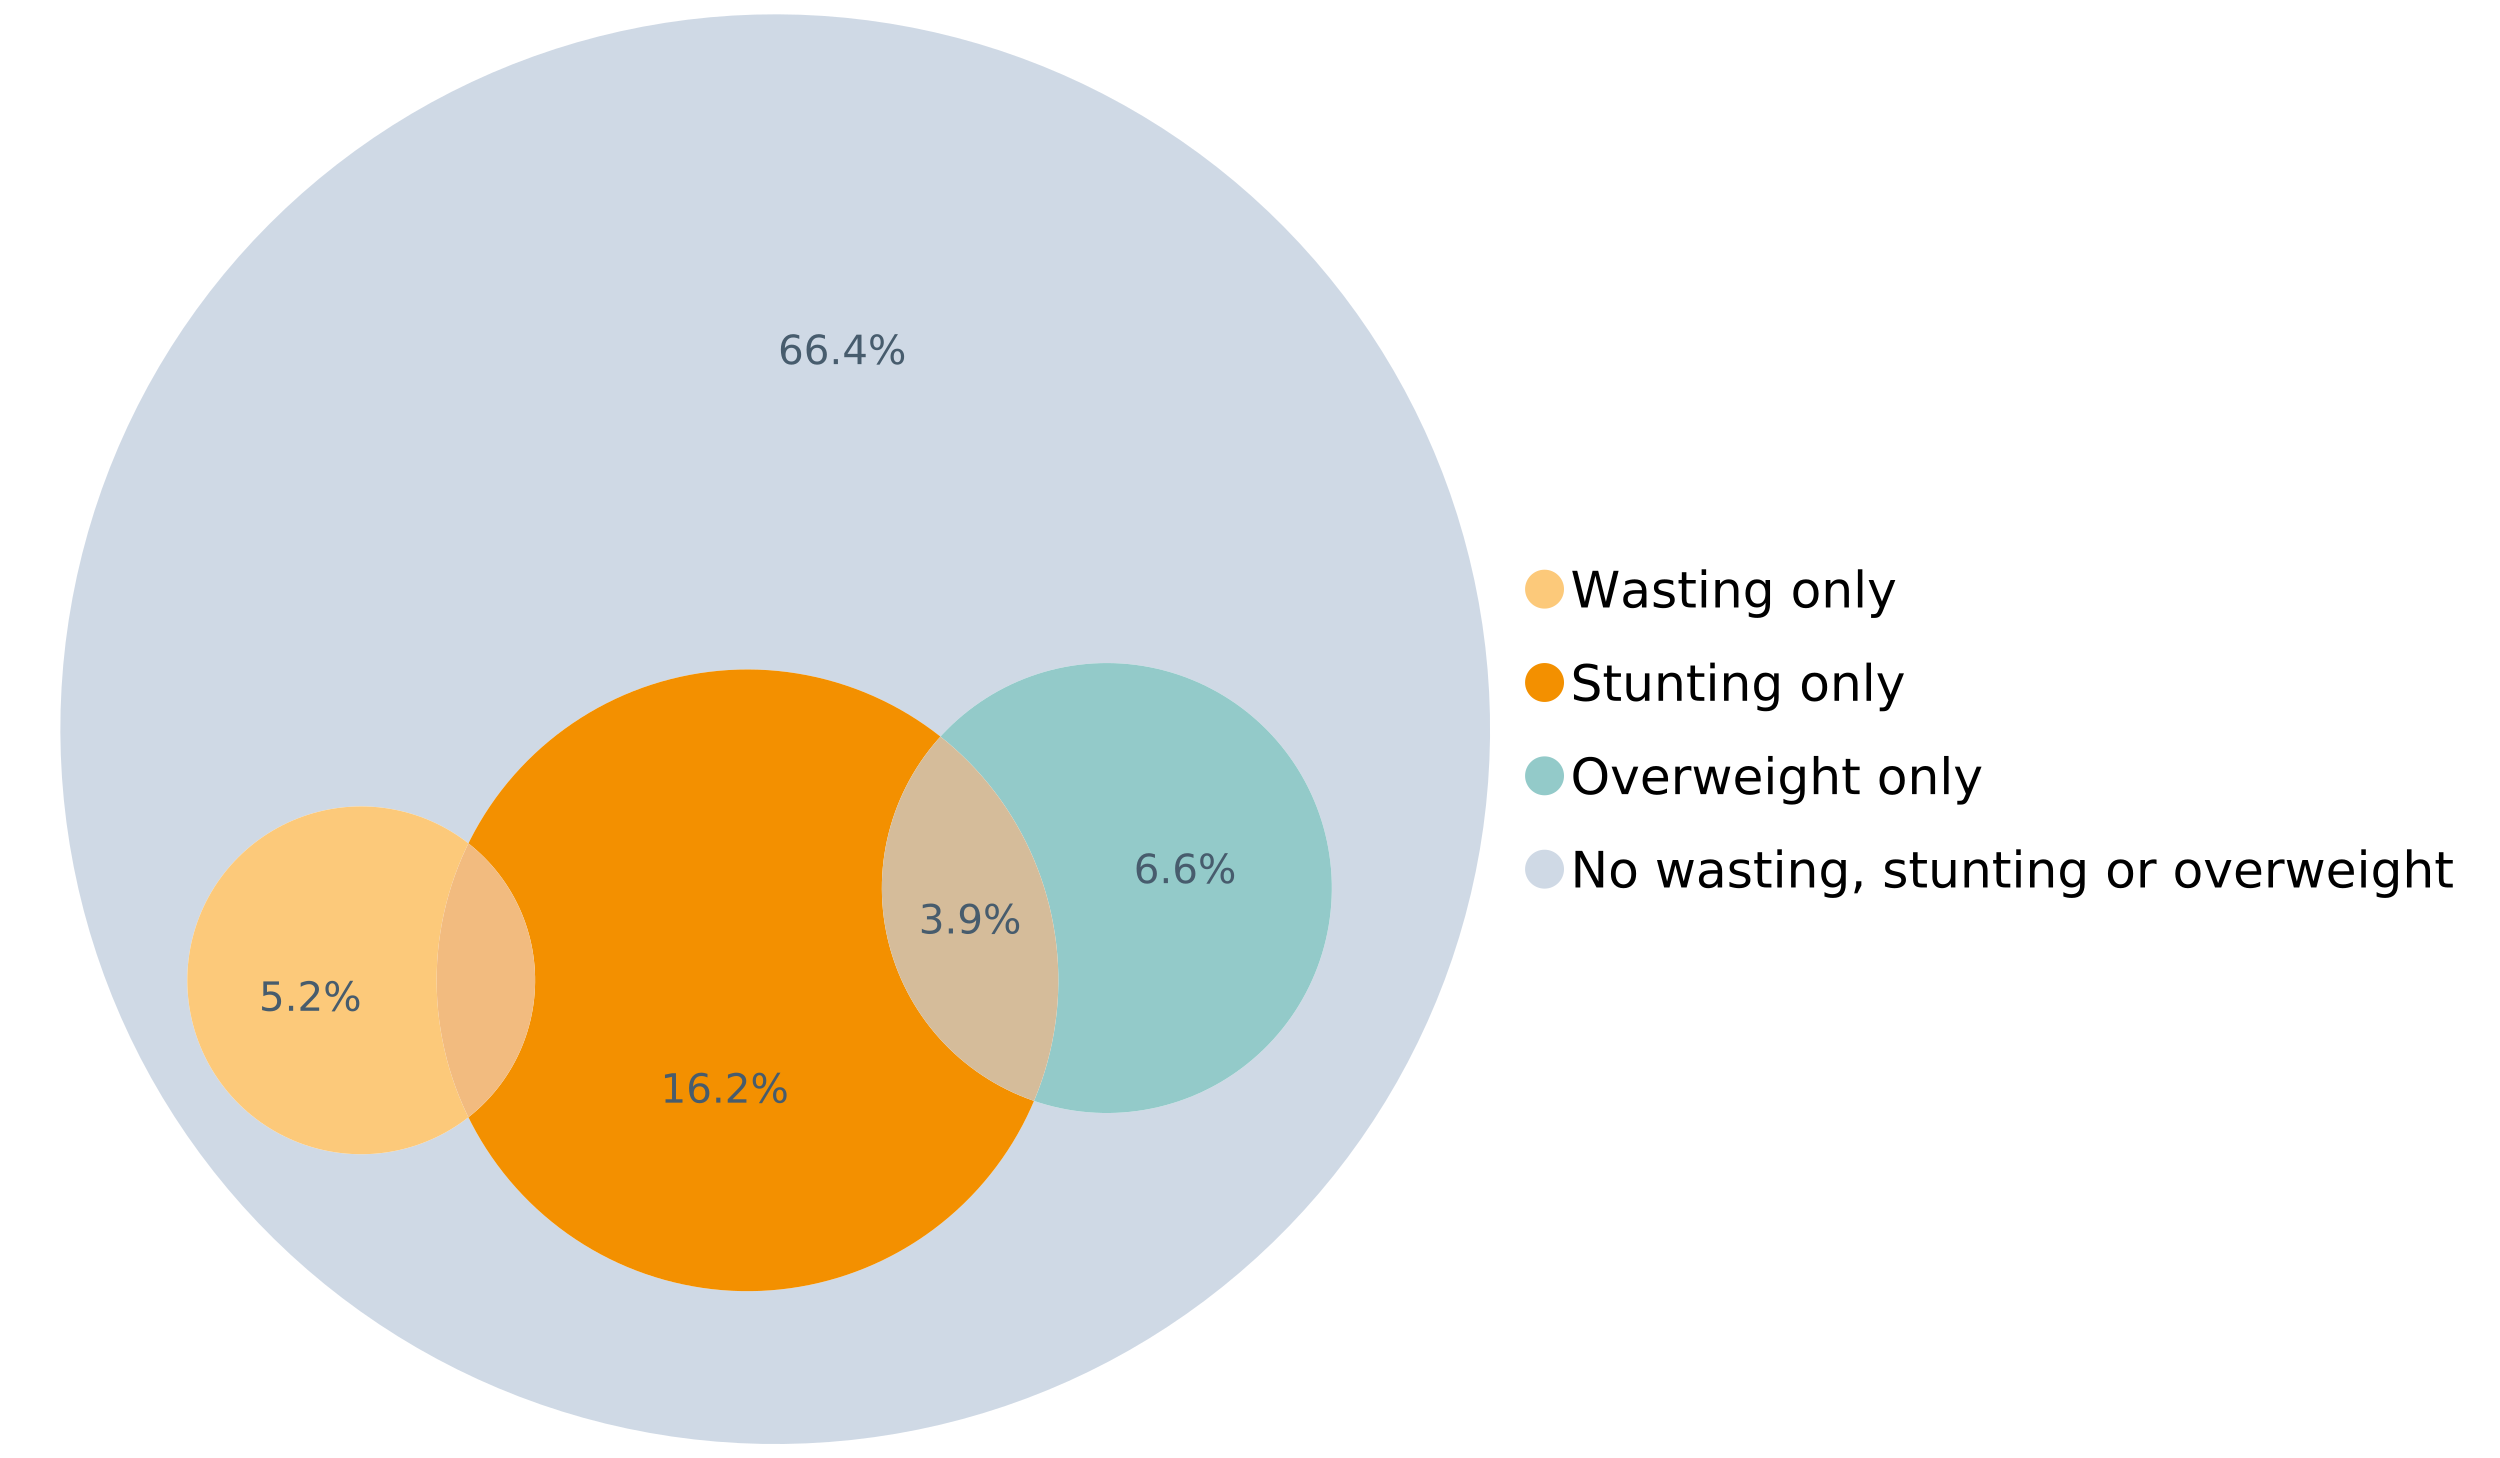<?xml version="1.0" encoding="UTF-8"?>
<svg xmlns="http://www.w3.org/2000/svg" xmlns:xlink="http://www.w3.org/1999/xlink" width="1234.286pt" height="720pt" viewBox="0 0 1234.286 720" version="1.1">
<defs>
<g>
<symbol overflow="visible" id="glyph0-0">
<path style="stroke:none;" d="M 1.234 4.391 L 1.234 -17.5 L 13.641 -17.5 L 13.641 4.391 Z M 2.625 3 L 12.266 3 L 12.266 -16.094 L 2.625 -16.094 Z M 2.625 3 "/>
</symbol>
<symbol overflow="visible" id="glyph0-1">
<path style="stroke:none;" d="M 0.828 -18.094 L 3.297 -18.094 L 7.094 -2.797 L 10.891 -18.094 L 13.641 -18.094 L 17.453 -2.797 L 21.234 -18.094 L 23.719 -18.094 L 19.172 0 L 16.094 0 L 12.281 -15.703 L 8.438 0 L 5.359 0 Z M 0.828 -18.094 "/>
</symbol>
<symbol overflow="visible" id="glyph0-2">
<path style="stroke:none;" d="M 8.5 -6.828 C 6.695 -6.828 5.445 -6.617 4.75 -6.203 C 4.062 -5.785 3.719 -5.082 3.719 -4.094 C 3.719 -3.301 3.977 -2.672 4.5 -2.203 C 5.02 -1.742 5.727 -1.516 6.625 -1.516 C 7.863 -1.516 8.852 -1.953 9.594 -2.828 C 10.344 -3.703 10.719 -4.867 10.719 -6.328 L 10.719 -6.828 Z M 12.953 -7.734 L 12.953 0 L 10.719 0 L 10.719 -2.062 C 10.207 -1.238 9.57 -0.629 8.812 -0.234 C 8.062 0.148 7.133 0.344 6.031 0.344 C 4.645 0.344 3.539 -0.039 2.719 -0.812 C 1.895 -1.594 1.484 -2.641 1.484 -3.953 C 1.484 -5.473 1.992 -6.617 3.016 -7.391 C 4.047 -8.172 5.57 -8.562 7.594 -8.562 L 10.719 -8.562 L 10.719 -8.781 C 10.719 -9.812 10.379 -10.602 9.703 -11.156 C 9.035 -11.719 8.094 -12 6.875 -12 C 6.094 -12 5.332 -11.906 4.594 -11.719 C 3.863 -11.539 3.16 -11.266 2.484 -10.891 L 2.484 -12.953 C 3.297 -13.266 4.086 -13.5 4.859 -13.656 C 5.629 -13.812 6.375 -13.891 7.094 -13.891 C 9.062 -13.891 10.531 -13.379 11.5 -12.359 C 12.469 -11.348 12.953 -9.805 12.953 -7.734 Z M 12.953 -7.734 "/>
</symbol>
<symbol overflow="visible" id="glyph0-3">
<path style="stroke:none;" d="M 10.984 -13.172 L 10.984 -11.062 C 10.359 -11.383 9.707 -11.625 9.031 -11.781 C 8.352 -11.945 7.648 -12.031 6.922 -12.031 C 5.816 -12.031 4.984 -11.859 4.422 -11.516 C 3.867 -11.18 3.594 -10.676 3.594 -10 C 3.594 -9.477 3.789 -9.066 4.188 -8.766 C 4.582 -8.473 5.379 -8.195 6.578 -7.938 L 7.344 -7.766 C 8.926 -7.422 10.051 -6.941 10.719 -6.328 C 11.383 -5.711 11.719 -4.852 11.719 -3.75 C 11.719 -2.488 11.219 -1.488 10.219 -0.75 C 9.219 -0.02 7.848 0.344 6.109 0.344 C 5.379 0.344 4.617 0.27 3.828 0.125 C 3.047 -0.008 2.219 -0.219 1.344 -0.5 L 1.344 -2.797 C 2.164 -2.367 2.977 -2.047 3.781 -1.828 C 4.582 -1.617 5.375 -1.516 6.156 -1.516 C 7.207 -1.516 8.016 -1.691 8.578 -2.047 C 9.141 -2.41 9.422 -2.922 9.422 -3.578 C 9.422 -4.18 9.219 -4.645 8.812 -4.969 C 8.406 -5.289 7.508 -5.602 6.125 -5.906 L 5.359 -6.078 C 3.973 -6.367 2.973 -6.816 2.359 -7.422 C 1.742 -8.023 1.438 -8.848 1.438 -9.891 C 1.438 -11.172 1.891 -12.156 2.797 -12.844 C 3.703 -13.539 4.988 -13.891 6.656 -13.891 C 7.477 -13.891 8.25 -13.828 8.969 -13.703 C 9.695 -13.586 10.367 -13.41 10.984 -13.172 Z M 10.984 -13.172 "/>
</symbol>
<symbol overflow="visible" id="glyph0-4">
<path style="stroke:none;" d="M 4.547 -17.422 L 4.547 -13.562 L 9.141 -13.562 L 9.141 -11.844 L 4.547 -11.844 L 4.547 -4.469 C 4.547 -3.363 4.695 -2.648 5 -2.328 C 5.301 -2.016 5.914 -1.859 6.844 -1.859 L 9.141 -1.859 L 9.141 0 L 6.844 0 C 5.125 0 3.938 -0.316 3.281 -0.953 C 2.625 -1.598 2.297 -2.77 2.297 -4.469 L 2.297 -11.844 L 0.672 -11.844 L 0.672 -13.562 L 2.297 -13.562 L 2.297 -17.422 Z M 4.547 -17.422 "/>
</symbol>
<symbol overflow="visible" id="glyph0-5">
<path style="stroke:none;" d="M 2.344 -13.562 L 4.562 -13.562 L 4.562 0 L 2.344 0 Z M 2.344 -18.859 L 4.562 -18.859 L 4.562 -16.031 L 2.344 -16.031 Z M 2.344 -18.859 "/>
</symbol>
<symbol overflow="visible" id="glyph0-6">
<path style="stroke:none;" d="M 13.625 -8.188 L 13.625 0 L 11.391 0 L 11.391 -8.125 C 11.391 -9.406 11.141 -10.363 10.641 -11 C 10.141 -11.633 9.391 -11.953 8.391 -11.953 C 7.18 -11.953 6.227 -11.566 5.531 -10.797 C 4.844 -10.035 4.5 -8.992 4.5 -7.672 L 4.5 0 L 2.25 0 L 2.25 -13.562 L 4.5 -13.562 L 4.5 -11.469 C 5.031 -12.281 5.656 -12.883 6.375 -13.281 C 7.102 -13.688 7.938 -13.891 8.875 -13.891 C 10.438 -13.891 11.617 -13.406 12.422 -12.438 C 13.223 -11.477 13.625 -10.062 13.625 -8.188 Z M 13.625 -8.188 "/>
</symbol>
<symbol overflow="visible" id="glyph0-7">
<path style="stroke:none;" d="M 11.266 -6.938 C 11.266 -8.551 10.93 -9.801 10.266 -10.688 C 9.598 -11.582 8.664 -12.031 7.469 -12.031 C 6.27 -12.031 5.336 -11.582 4.672 -10.688 C 4.004 -9.801 3.672 -8.551 3.672 -6.938 C 3.672 -5.332 4.004 -4.082 4.672 -3.188 C 5.336 -2.301 6.27 -1.859 7.469 -1.859 C 8.664 -1.859 9.598 -2.301 10.266 -3.188 C 10.93 -4.082 11.266 -5.332 11.266 -6.938 Z M 13.5 -1.688 C 13.5 0.625 12.984 2.344 11.953 3.469 C 10.93 4.594 9.363 5.156 7.25 5.156 C 6.457 5.156 5.711 5.098 5.016 4.984 C 4.328 4.867 3.656 4.691 3 4.453 L 3 2.281 C 3.656 2.633 4.301 2.895 4.938 3.062 C 5.582 3.227 6.234 3.312 6.891 3.312 C 8.359 3.312 9.453 2.93 10.172 2.172 C 10.898 1.41 11.266 0.258 11.266 -1.281 L 11.266 -2.391 C 10.805 -1.586 10.219 -0.988 9.5 -0.594 C 8.781 -0.195 7.922 0 6.922 0 C 5.254 0 3.91 -0.629 2.891 -1.891 C 1.879 -3.16 1.375 -4.844 1.375 -6.938 C 1.375 -9.039 1.879 -10.723 2.891 -11.984 C 3.91 -13.254 5.254 -13.891 6.922 -13.891 C 7.922 -13.891 8.781 -13.691 9.5 -13.297 C 10.219 -12.898 10.805 -12.305 11.266 -11.516 L 11.266 -13.562 L 13.5 -13.562 Z M 13.5 -1.688 "/>
</symbol>
<symbol overflow="visible" id="glyph0-8">
<path style="stroke:none;" d=""/>
</symbol>
<symbol overflow="visible" id="glyph0-9">
<path style="stroke:none;" d="M 7.594 -12 C 6.395 -12 5.445 -11.531 4.75 -10.594 C 4.062 -9.664 3.719 -8.391 3.719 -6.766 C 3.719 -5.148 4.062 -3.875 4.75 -2.938 C 5.445 -2 6.395 -1.531 7.594 -1.531 C 8.781 -1.531 9.723 -2 10.422 -2.938 C 11.117 -3.875 11.469 -5.148 11.469 -6.766 C 11.469 -8.379 11.117 -9.656 10.422 -10.594 C 9.723 -11.531 8.781 -12 7.594 -12 Z M 7.594 -13.891 C 9.531 -13.891 11.051 -13.258 12.156 -12 C 13.27 -10.738 13.828 -8.992 13.828 -6.766 C 13.828 -4.547 13.27 -2.805 12.156 -1.547 C 11.051 -0.285 9.531 0.344 7.594 0.344 C 5.645 0.344 4.117 -0.285 3.016 -1.547 C 1.922 -2.805 1.375 -4.547 1.375 -6.766 C 1.375 -8.992 1.922 -10.738 3.016 -12 C 4.117 -13.258 5.645 -13.891 7.594 -13.891 Z M 7.594 -13.891 "/>
</symbol>
<symbol overflow="visible" id="glyph0-10">
<path style="stroke:none;" d="M 2.344 -18.859 L 4.562 -18.859 L 4.562 0 L 2.344 0 Z M 2.344 -18.859 "/>
</symbol>
<symbol overflow="visible" id="glyph0-11">
<path style="stroke:none;" d="M 7.984 1.266 C 7.359 2.879 6.742 3.93 6.141 4.422 C 5.547 4.91 4.75 5.156 3.75 5.156 L 1.969 5.156 L 1.969 3.297 L 3.266 3.297 C 3.879 3.297 4.352 3.148 4.688 2.859 C 5.031 2.566 5.41 1.879 5.828 0.797 L 6.234 -0.219 L 0.734 -13.562 L 3.109 -13.562 L 7.344 -2.953 L 11.578 -13.562 L 13.938 -13.562 Z M 7.984 1.266 "/>
</symbol>
<symbol overflow="visible" id="glyph0-12">
<path style="stroke:none;" d="M 13.281 -17.5 L 13.281 -15.109 C 12.352 -15.555 11.473 -15.883 10.641 -16.094 C 9.816 -16.312 9.023 -16.422 8.266 -16.422 C 6.93 -16.422 5.898 -16.16 5.172 -15.641 C 4.453 -15.129 4.094 -14.398 4.094 -13.453 C 4.094 -12.648 4.332 -12.047 4.812 -11.641 C 5.289 -11.234 6.203 -10.906 7.547 -10.656 L 9.031 -10.344 C 10.852 -10 12.195 -9.391 13.062 -8.516 C 13.938 -7.641 14.375 -6.461 14.375 -4.984 C 14.375 -3.234 13.785 -1.906 12.609 -1 C 11.43 -0.102 9.707 0.344 7.438 0.344 C 6.582 0.344 5.672 0.242 4.703 0.047 C 3.742 -0.141 2.742 -0.422 1.703 -0.797 L 1.703 -3.312 C 2.703 -2.758 3.676 -2.344 4.625 -2.062 C 5.582 -1.781 6.52 -1.641 7.438 -1.641 C 8.832 -1.641 9.91 -1.91 10.672 -2.453 C 11.43 -3.004 11.812 -3.789 11.812 -4.812 C 11.812 -5.695 11.535 -6.391 10.984 -6.891 C 10.441 -7.391 9.551 -7.766 8.312 -8.016 L 6.828 -8.312 C 4.992 -8.676 3.672 -9.242 2.859 -10.016 C 2.047 -10.797 1.641 -11.875 1.641 -13.25 C 1.641 -14.852 2.203 -16.113 3.328 -17.031 C 4.453 -17.957 6.004 -18.422 7.984 -18.422 C 8.828 -18.422 9.688 -18.344 10.562 -18.188 C 11.445 -18.031 12.352 -17.801 13.281 -17.5 Z M 13.281 -17.5 "/>
</symbol>
<symbol overflow="visible" id="glyph0-13">
<path style="stroke:none;" d="M 2.109 -5.359 L 2.109 -13.562 L 4.344 -13.562 L 4.344 -5.438 C 4.344 -4.156 4.594 -3.191 5.094 -2.547 C 5.594 -1.91 6.344 -1.594 7.344 -1.594 C 8.539 -1.594 9.488 -1.973 10.188 -2.734 C 10.895 -3.504 11.25 -4.551 11.25 -5.875 L 11.25 -13.562 L 13.469 -13.562 L 13.469 0 L 11.25 0 L 11.25 -2.078 C 10.707 -1.254 10.078 -0.645 9.359 -0.25 C 8.641 0.145 7.812 0.344 6.875 0.344 C 5.312 0.344 4.125 -0.141 3.312 -1.109 C 2.508 -2.078 2.109 -3.492 2.109 -5.359 Z M 7.719 -13.891 Z M 7.719 -13.891 "/>
</symbol>
<symbol overflow="visible" id="glyph0-14">
<path style="stroke:none;" d="M 9.781 -16.422 C 8 -16.422 6.582 -15.758 5.531 -14.438 C 4.488 -13.113 3.969 -11.312 3.969 -9.031 C 3.969 -6.75 4.488 -4.945 5.531 -3.625 C 6.582 -2.301 8 -1.641 9.781 -1.641 C 11.551 -1.641 12.957 -2.301 14 -3.625 C 15.039 -4.945 15.562 -6.75 15.562 -9.031 C 15.562 -11.312 15.039 -13.113 14 -14.438 C 12.957 -15.758 11.551 -16.422 9.781 -16.422 Z M 9.781 -18.422 C 12.312 -18.422 14.336 -17.566 15.859 -15.859 C 17.379 -14.16 18.141 -11.883 18.141 -9.031 C 18.141 -6.176 17.379 -3.898 15.859 -2.203 C 14.336 -0.504 12.312 0.344 9.781 0.344 C 7.227 0.344 5.191 -0.5 3.672 -2.188 C 2.148 -3.883 1.391 -6.164 1.391 -9.031 C 1.391 -11.883 2.148 -14.16 3.672 -15.859 C 5.191 -17.566 7.227 -18.422 9.781 -18.422 Z M 9.781 -18.422 "/>
</symbol>
<symbol overflow="visible" id="glyph0-15">
<path style="stroke:none;" d="M 0.734 -13.562 L 3.109 -13.562 L 7.344 -2.188 L 11.578 -13.562 L 13.938 -13.562 L 8.859 0 L 5.828 0 Z M 0.734 -13.562 "/>
</symbol>
<symbol overflow="visible" id="glyph0-16">
<path style="stroke:none;" d="M 13.938 -7.344 L 13.938 -6.25 L 3.688 -6.25 C 3.789 -4.719 4.254 -3.547 5.078 -2.734 C 5.91 -1.93 7.066 -1.531 8.547 -1.531 C 9.398 -1.531 10.227 -1.633 11.031 -1.844 C 11.832 -2.062 12.629 -2.379 13.422 -2.797 L 13.422 -0.688 C 12.617 -0.352 11.797 -0.098 10.953 0.078 C 10.117 0.254 9.27 0.344 8.406 0.344 C 6.238 0.344 4.523 -0.281 3.266 -1.531 C 2.004 -2.789 1.375 -4.5 1.375 -6.656 C 1.375 -8.875 1.973 -10.633 3.172 -11.938 C 4.367 -13.238 5.984 -13.891 8.016 -13.891 C 9.848 -13.891 11.289 -13.301 12.344 -12.125 C 13.406 -10.957 13.938 -9.363 13.938 -7.344 Z M 11.719 -8 C 11.695 -9.219 11.352 -10.188 10.688 -10.906 C 10.02 -11.633 9.141 -12 8.047 -12 C 6.797 -12 5.797 -11.645 5.047 -10.938 C 4.305 -10.238 3.879 -9.254 3.766 -7.984 Z M 11.719 -8 "/>
</symbol>
<symbol overflow="visible" id="glyph0-17">
<path style="stroke:none;" d="M 10.203 -11.484 C 9.953 -11.629 9.676 -11.734 9.375 -11.797 C 9.082 -11.867 8.758 -11.906 8.406 -11.906 C 7.145 -11.906 6.176 -11.492 5.5 -10.672 C 4.832 -9.859 4.5 -8.68 4.5 -7.141 L 4.5 0 L 2.25 0 L 2.25 -13.562 L 4.5 -13.562 L 4.5 -11.469 C 4.969 -12.289 5.578 -12.898 6.328 -13.297 C 7.078 -13.691 7.988 -13.891 9.062 -13.891 C 9.219 -13.891 9.383 -13.879 9.562 -13.859 C 9.75 -13.836 9.957 -13.812 10.188 -13.781 Z M 10.203 -11.484 "/>
</symbol>
<symbol overflow="visible" id="glyph0-18">
<path style="stroke:none;" d="M 1.047 -13.562 L 3.266 -13.562 L 6.062 -2.984 L 8.828 -13.562 L 11.469 -13.562 L 14.25 -2.984 L 17.016 -13.562 L 19.25 -13.562 L 15.703 0 L 13.078 0 L 10.156 -11.125 L 7.219 0 L 4.594 0 Z M 1.047 -13.562 "/>
</symbol>
<symbol overflow="visible" id="glyph0-19">
<path style="stroke:none;" d="M 13.625 -8.188 L 13.625 0 L 11.391 0 L 11.391 -8.125 C 11.391 -9.406 11.141 -10.363 10.641 -11 C 10.141 -11.633 9.391 -11.953 8.391 -11.953 C 7.18 -11.953 6.227 -11.566 5.531 -10.797 C 4.844 -10.035 4.5 -8.992 4.5 -7.672 L 4.5 0 L 2.25 0 L 2.25 -18.859 L 4.5 -18.859 L 4.5 -11.469 C 5.031 -12.281 5.656 -12.883 6.375 -13.281 C 7.102 -13.688 7.938 -13.891 8.875 -13.891 C 10.438 -13.891 11.617 -13.406 12.422 -12.438 C 13.223 -11.477 13.625 -10.062 13.625 -8.188 Z M 13.625 -8.188 "/>
</symbol>
<symbol overflow="visible" id="glyph0-20">
<path style="stroke:none;" d="M 2.438 -18.094 L 5.734 -18.094 L 13.75 -2.953 L 13.75 -18.094 L 16.125 -18.094 L 16.125 0 L 12.828 0 L 4.812 -15.125 L 4.812 0 L 2.438 0 Z M 2.438 -18.094 "/>
</symbol>
<symbol overflow="visible" id="glyph0-21">
<path style="stroke:none;" d="M 2.906 -3.078 L 5.469 -3.078 L 5.469 -1 L 3.484 2.891 L 1.922 2.891 L 2.906 -1 Z M 2.906 -3.078 "/>
</symbol>
<symbol overflow="visible" id="glyph1-0">
<path style="stroke:none;" d="M 1 3.531 L 1 -14.062 L 10.969 -14.062 L 10.969 3.531 Z M 2.109 2.422 L 9.859 2.422 L 9.859 -12.938 L 2.109 -12.938 Z M 2.109 2.422 "/>
</symbol>
<symbol overflow="visible" id="glyph1-1">
<path style="stroke:none;" d="M 8.094 -7.844 C 9.031 -7.633 9.766 -7.211 10.297 -6.578 C 10.828 -5.941 11.094 -5.156 11.094 -4.219 C 11.094 -2.789 10.598 -1.68 9.609 -0.891 C 8.617 -0.109 7.219 0.281 5.406 0.281 C 4.789 0.281 4.16 0.219 3.516 0.094 C 2.867 -0.02 2.203 -0.195 1.516 -0.438 L 1.516 -2.344 C 2.066 -2.02 2.664 -1.773 3.312 -1.609 C 3.957 -1.453 4.633 -1.375 5.344 -1.375 C 6.57 -1.375 7.508 -1.613 8.156 -2.094 C 8.801 -2.582 9.125 -3.289 9.125 -4.219 C 9.125 -5.082 8.82 -5.754 8.219 -6.234 C 7.625 -6.711 6.789 -6.953 5.719 -6.953 L 4.031 -6.953 L 4.031 -8.578 L 5.797 -8.578 C 6.766 -8.578 7.504 -8.77 8.016 -9.156 C 8.535 -9.539 8.797 -10.098 8.797 -10.828 C 8.797 -11.566 8.531 -12.133 8 -12.531 C 7.469 -12.938 6.707 -13.141 5.719 -13.141 C 5.188 -13.141 4.609 -13.082 3.984 -12.969 C 3.367 -12.852 2.691 -12.672 1.953 -12.422 L 1.953 -14.172 C 2.703 -14.379 3.398 -14.535 4.047 -14.641 C 4.703 -14.742 5.32 -14.797 5.906 -14.797 C 7.395 -14.797 8.57 -14.457 9.438 -13.781 C 10.312 -13.102 10.75 -12.188 10.75 -11.031 C 10.75 -10.227 10.516 -9.547 10.047 -8.984 C 9.586 -8.43 8.938 -8.051 8.094 -7.844 Z M 8.094 -7.844 "/>
</symbol>
<symbol overflow="visible" id="glyph1-2">
<path style="stroke:none;" d="M 2.125 -2.469 L 4.188 -2.469 L 4.188 0 L 2.125 0 Z M 2.125 -2.469 "/>
</symbol>
<symbol overflow="visible" id="glyph1-3">
<path style="stroke:none;" d="M 2.188 -0.297 L 2.188 -2.094 C 2.688 -1.863 3.188 -1.688 3.688 -1.562 C 4.195 -1.438 4.691 -1.375 5.172 -1.375 C 6.473 -1.375 7.469 -1.805 8.156 -2.672 C 8.844 -3.547 9.234 -4.875 9.328 -6.656 C 8.953 -6.102 8.473 -5.676 7.891 -5.375 C 7.316 -5.07 6.68 -4.922 5.984 -4.922 C 4.523 -4.922 3.367 -5.359 2.516 -6.234 C 1.672 -7.117 1.25 -8.328 1.25 -9.859 C 1.25 -11.348 1.691 -12.539 2.578 -13.438 C 3.461 -14.344 4.641 -14.797 6.109 -14.797 C 7.785 -14.797 9.066 -14.148 9.953 -12.859 C 10.836 -11.578 11.281 -9.707 11.281 -7.25 C 11.281 -4.957 10.734 -3.129 9.641 -1.766 C 8.555 -0.398 7.098 0.281 5.266 0.281 C 4.773 0.281 4.273 0.227 3.766 0.125 C 3.266 0.031 2.738 -0.109 2.188 -0.297 Z M 6.109 -6.469 C 6.984 -6.469 7.676 -6.77 8.188 -7.375 C 8.707 -7.977 8.969 -8.805 8.969 -9.859 C 8.969 -10.898 8.707 -11.723 8.188 -12.328 C 7.676 -12.93 6.984 -13.234 6.109 -13.234 C 5.223 -13.234 4.52 -12.93 4 -12.328 C 3.488 -11.723 3.234 -10.898 3.234 -9.859 C 3.234 -8.805 3.488 -7.977 4 -7.375 C 4.52 -6.77 5.223 -6.469 6.109 -6.469 Z M 6.109 -6.469 "/>
</symbol>
<symbol overflow="visible" id="glyph1-4">
<path style="stroke:none;" d="M 14.5 -6.391 C 13.938 -6.391 13.492 -6.148 13.172 -5.672 C 12.848 -5.191 12.688 -4.523 12.688 -3.672 C 12.688 -2.828 12.848 -2.16 13.172 -1.672 C 13.492 -1.191 13.938 -0.953 14.5 -0.953 C 15.051 -0.953 15.484 -1.191 15.797 -1.672 C 16.117 -2.16 16.281 -2.828 16.281 -3.672 C 16.281 -4.523 16.117 -5.191 15.797 -5.672 C 15.484 -6.148 15.051 -6.391 14.5 -6.391 Z M 14.5 -7.625 C 15.52 -7.625 16.332 -7.266 16.938 -6.547 C 17.539 -5.836 17.844 -4.879 17.844 -3.672 C 17.844 -2.453 17.539 -1.488 16.938 -0.781 C 16.332 -0.07 15.52 0.281 14.5 0.281 C 13.457 0.281 12.633 -0.07 12.031 -0.781 C 11.426 -1.488 11.125 -2.453 11.125 -3.672 C 11.125 -4.891 11.426 -5.852 12.031 -6.562 C 12.645 -7.27 13.469 -7.625 14.5 -7.625 Z M 4.453 -13.562 C 3.891 -13.562 3.445 -13.316 3.125 -12.828 C 2.801 -12.348 2.641 -11.688 2.641 -10.844 C 2.641 -9.988 2.801 -9.32 3.125 -8.844 C 3.445 -8.363 3.891 -8.125 4.453 -8.125 C 5.016 -8.125 5.457 -8.363 5.781 -8.844 C 6.102 -9.32 6.266 -9.988 6.266 -10.844 C 6.266 -11.676 6.098 -12.336 5.766 -12.828 C 5.441 -13.316 5.004 -13.562 4.453 -13.562 Z M 13.234 -14.797 L 14.797 -14.797 L 5.703 0.281 L 4.141 0.281 Z M 4.453 -14.797 C 5.473 -14.797 6.285 -14.441 6.891 -13.734 C 7.504 -13.023 7.812 -12.062 7.812 -10.844 C 7.812 -9.613 7.508 -8.645 6.906 -7.938 C 6.301 -7.227 5.484 -6.875 4.453 -6.875 C 3.422 -6.875 2.602 -7.227 2 -7.938 C 1.395 -8.656 1.094 -9.625 1.094 -10.844 C 1.094 -12.051 1.395 -13.008 2 -13.719 C 2.602 -14.438 3.422 -14.797 4.453 -14.797 Z M 4.453 -14.797 "/>
</symbol>
<symbol overflow="visible" id="glyph1-5">
<path style="stroke:none;" d="M 6.578 -8.047 C 5.691 -8.047 4.988 -7.742 4.469 -7.141 C 3.957 -6.535 3.703 -5.707 3.703 -4.656 C 3.703 -3.613 3.957 -2.789 4.469 -2.188 C 4.988 -1.582 5.691 -1.281 6.578 -1.281 C 7.461 -1.281 8.16 -1.582 8.672 -2.188 C 9.191 -2.789 9.453 -3.613 9.453 -4.656 C 9.453 -5.707 9.191 -6.535 8.672 -7.141 C 8.16 -7.742 7.461 -8.047 6.578 -8.047 Z M 10.484 -14.219 L 10.484 -12.422 C 9.992 -12.648 9.492 -12.828 8.984 -12.953 C 8.484 -13.078 7.988 -13.141 7.5 -13.141 C 6.195 -13.141 5.203 -12.703 4.516 -11.828 C 3.836 -10.953 3.445 -9.629 3.344 -7.859 C 3.727 -8.422 4.207 -8.852 4.781 -9.156 C 5.363 -9.457 6.004 -9.609 6.703 -9.609 C 8.16 -9.609 9.312 -9.164 10.156 -8.281 C 11 -7.395 11.422 -6.188 11.422 -4.656 C 11.422 -3.164 10.977 -1.969 10.094 -1.062 C 9.219 -0.164 8.047 0.281 6.578 0.281 C 4.898 0.281 3.613 -0.359 2.719 -1.641 C 1.832 -2.93 1.391 -4.801 1.391 -7.25 C 1.391 -9.551 1.93 -11.383 3.016 -12.75 C 4.109 -14.113 5.578 -14.797 7.422 -14.797 C 7.91 -14.797 8.406 -14.742 8.906 -14.641 C 9.414 -14.547 9.941 -14.406 10.484 -14.219 Z M 10.484 -14.219 "/>
</symbol>
<symbol overflow="visible" id="glyph1-6">
<path style="stroke:none;" d="M 7.531 -12.828 L 2.562 -5.062 L 7.531 -5.062 Z M 7.016 -14.531 L 9.484 -14.531 L 9.484 -5.062 L 11.562 -5.062 L 11.562 -3.422 L 9.484 -3.422 L 9.484 0 L 7.531 0 L 7.531 -3.422 L 0.969 -3.422 L 0.969 -5.328 Z M 7.016 -14.531 "/>
</symbol>
<symbol overflow="visible" id="glyph1-7">
<path style="stroke:none;" d="M 2.156 -14.531 L 9.875 -14.531 L 9.875 -12.875 L 3.953 -12.875 L 3.953 -9.312 C 4.234 -9.414 4.516 -9.488 4.797 -9.531 C 5.086 -9.582 5.379 -9.609 5.672 -9.609 C 7.285 -9.609 8.566 -9.16 9.516 -8.266 C 10.461 -7.379 10.938 -6.176 10.938 -4.656 C 10.938 -3.094 10.445 -1.879 9.469 -1.016 C 8.5 -0.148 7.129 0.281 5.359 0.281 C 4.754 0.281 4.133 0.227 3.5 0.125 C 2.863 0.02 2.207 -0.133 1.531 -0.344 L 1.531 -2.312 C 2.125 -2 2.727 -1.766 3.344 -1.609 C 3.969 -1.453 4.629 -1.375 5.328 -1.375 C 6.453 -1.375 7.336 -1.664 7.984 -2.25 C 8.641 -2.844 8.969 -3.645 8.969 -4.656 C 8.969 -5.676 8.641 -6.477 7.984 -7.062 C 7.336 -7.656 6.453 -7.953 5.328 -7.953 C 4.797 -7.953 4.27 -7.895 3.75 -7.781 C 3.227 -7.664 2.695 -7.484 2.156 -7.234 Z M 2.156 -14.531 "/>
</symbol>
<symbol overflow="visible" id="glyph1-8">
<path style="stroke:none;" d="M 3.828 -1.656 L 10.688 -1.656 L 10.688 0 L 1.453 0 L 1.453 -1.656 C 2.203 -2.426 3.219 -3.461 4.5 -4.766 C 5.789 -6.066 6.602 -6.906 6.938 -7.281 C 7.57 -7.988 8.016 -8.586 8.266 -9.078 C 8.516 -9.566 8.641 -10.051 8.641 -10.531 C 8.641 -11.301 8.367 -11.926 7.828 -12.406 C 7.285 -12.895 6.578 -13.141 5.703 -13.141 C 5.086 -13.141 4.438 -13.031 3.75 -12.812 C 3.062 -12.602 2.332 -12.281 1.562 -11.844 L 1.562 -13.828 C 2.352 -14.148 3.094 -14.391 3.781 -14.547 C 4.469 -14.711 5.098 -14.797 5.672 -14.797 C 7.172 -14.797 8.367 -14.414 9.266 -13.656 C 10.16 -12.906 10.609 -11.906 10.609 -10.656 C 10.609 -10.051 10.492 -9.477 10.266 -8.938 C 10.047 -8.406 9.641 -7.781 9.047 -7.062 C 8.891 -6.875 8.375 -6.328 7.5 -5.422 C 6.633 -4.523 5.41 -3.27 3.828 -1.656 Z M 3.828 -1.656 "/>
</symbol>
<symbol overflow="visible" id="glyph1-9">
<path style="stroke:none;" d="M 2.469 -1.656 L 5.688 -1.656 L 5.688 -12.75 L 2.188 -12.047 L 2.188 -13.828 L 5.672 -14.531 L 7.625 -14.531 L 7.625 -1.656 L 10.844 -1.656 L 10.844 0 L 2.469 0 Z M 2.469 -1.656 "/>
</symbol>
</g>
</defs>
<g id="surface143175">
<path style=" stroke:none;fill-rule:nonzero;fill:rgb(98.824%,78.824%,47.843%);fill-opacity:1;" d="M 772.18 290.875 C 772.18 296.184 767.875 300.488 762.566 300.488 C 757.254 300.488 752.949 296.184 752.949 290.875 C 752.949 285.566 757.254 281.262 762.566 281.262 C 767.875 281.262 772.18 285.566 772.18 290.875 "/>
<g style="fill:rgb(0%,0%,0%);fill-opacity:1;">
  <use xlink:href="#glyph0-1" x="775.398" y="299.918"/>
  <use xlink:href="#glyph0-2" x="799.925" y="299.918"/>
  <use xlink:href="#glyph0-3" x="815.126" y="299.918"/>
  <use xlink:href="#glyph0-4" x="828.05" y="299.918"/>
  <use xlink:href="#glyph0-5" x="837.776" y="299.918"/>
  <use xlink:href="#glyph0-6" x="844.667" y="299.918"/>
  <use xlink:href="#glyph0-7" x="860.389" y="299.918"/>
  <use xlink:href="#glyph0-8" x="876.135" y="299.918"/>
  <use xlink:href="#glyph0-9" x="884.02" y="299.918"/>
  <use xlink:href="#glyph0-6" x="899.196" y="299.918"/>
  <use xlink:href="#glyph0-10" x="914.918" y="299.918"/>
  <use xlink:href="#glyph0-11" x="921.809" y="299.918"/>
</g>
<path style=" stroke:none;fill-rule:nonzero;fill:rgb(95.294%,56.471%,0%);fill-opacity:1;" d="M 772.18 336.957 C 772.18 342.27 767.875 346.574 762.566 346.574 C 757.254 346.574 752.949 342.27 752.949 336.957 C 752.949 331.648 757.254 327.344 762.566 327.344 C 767.875 327.344 772.18 331.648 772.18 336.957 "/>
<g style="fill:rgb(0%,0%,0%);fill-opacity:1;">
  <use xlink:href="#glyph0-12" x="775.398" y="346"/>
  <use xlink:href="#glyph0-4" x="791.144" y="346"/>
  <use xlink:href="#glyph0-13" x="800.87" y="346"/>
  <use xlink:href="#glyph0-6" x="816.592" y="346"/>
  <use xlink:href="#glyph0-4" x="832.313" y="346"/>
  <use xlink:href="#glyph0-5" x="842.039" y="346"/>
  <use xlink:href="#glyph0-6" x="848.931" y="346"/>
  <use xlink:href="#glyph0-7" x="864.652" y="346"/>
  <use xlink:href="#glyph0-8" x="880.398" y="346"/>
  <use xlink:href="#glyph0-9" x="888.283" y="346"/>
  <use xlink:href="#glyph0-6" x="903.46" y="346"/>
  <use xlink:href="#glyph0-10" x="919.181" y="346"/>
  <use xlink:href="#glyph0-11" x="926.073" y="346"/>
</g>
<path style=" stroke:none;fill-rule:nonzero;fill:rgb(57.647%,79.216%,78.824%);fill-opacity:1;" d="M 772.18 383.043 C 772.18 388.352 767.875 392.656 762.566 392.656 C 757.254 392.656 752.949 388.352 752.949 383.043 C 752.949 377.73 757.254 373.426 762.566 373.426 C 767.875 373.426 772.18 377.73 772.18 383.043 "/>
<g style="fill:rgb(0%,0%,0%);fill-opacity:1;">
  <use xlink:href="#glyph0-14" x="775.398" y="392.082"/>
  <use xlink:href="#glyph0-15" x="794.923" y="392.082"/>
  <use xlink:href="#glyph0-16" x="809.603" y="392.082"/>
  <use xlink:href="#glyph0-17" x="824.864" y="392.082"/>
  <use xlink:href="#glyph0-18" x="835.063" y="392.082"/>
  <use xlink:href="#glyph0-16" x="855.35" y="392.082"/>
  <use xlink:href="#glyph0-5" x="870.612" y="392.082"/>
  <use xlink:href="#glyph0-7" x="877.503" y="392.082"/>
  <use xlink:href="#glyph0-19" x="893.249" y="392.082"/>
  <use xlink:href="#glyph0-4" x="908.971" y="392.082"/>
  <use xlink:href="#glyph0-8" x="918.697" y="392.082"/>
  <use xlink:href="#glyph0-9" x="926.582" y="392.082"/>
  <use xlink:href="#glyph0-6" x="941.758" y="392.082"/>
  <use xlink:href="#glyph0-10" x="957.479" y="392.082"/>
  <use xlink:href="#glyph0-11" x="964.371" y="392.082"/>
</g>
<path style=" stroke:none;fill-rule:nonzero;fill:rgb(81.176%,85.098%,89.804%);fill-opacity:1;" d="M 772.18 429.125 C 772.18 434.434 767.875 438.738 762.566 438.738 C 757.254 438.738 752.949 434.434 752.949 429.125 C 752.949 423.816 757.254 419.512 762.566 419.512 C 767.875 419.512 772.18 423.816 772.18 429.125 "/>
<g style="fill:rgb(0%,0%,0%);fill-opacity:1;">
  <use xlink:href="#glyph0-20" x="775.398" y="438.168"/>
  <use xlink:href="#glyph0-9" x="793.954" y="438.168"/>
  <use xlink:href="#glyph0-8" x="809.131" y="438.168"/>
  <use xlink:href="#glyph0-18" x="817.016" y="438.168"/>
  <use xlink:href="#glyph0-2" x="837.303" y="438.168"/>
  <use xlink:href="#glyph0-3" x="852.504" y="438.168"/>
  <use xlink:href="#glyph0-4" x="865.428" y="438.168"/>
  <use xlink:href="#glyph0-5" x="875.154" y="438.168"/>
  <use xlink:href="#glyph0-6" x="882.045" y="438.168"/>
  <use xlink:href="#glyph0-7" x="897.767" y="438.168"/>
  <use xlink:href="#glyph0-21" x="913.513" y="438.168"/>
  <use xlink:href="#glyph0-8" x="921.398" y="438.168"/>
  <use xlink:href="#glyph0-3" x="929.283" y="438.168"/>
  <use xlink:href="#glyph0-4" x="942.206" y="438.168"/>
  <use xlink:href="#glyph0-13" x="951.932" y="438.168"/>
  <use xlink:href="#glyph0-6" x="967.654" y="438.168"/>
  <use xlink:href="#glyph0-4" x="983.375" y="438.168"/>
  <use xlink:href="#glyph0-5" x="993.101" y="438.168"/>
  <use xlink:href="#glyph0-6" x="999.993" y="438.168"/>
  <use xlink:href="#glyph0-7" x="1015.714" y="438.168"/>
  <use xlink:href="#glyph0-8" x="1031.46" y="438.168"/>
  <use xlink:href="#glyph0-9" x="1039.345" y="438.168"/>
  <use xlink:href="#glyph0-17" x="1054.521" y="438.168"/>
  <use xlink:href="#glyph0-8" x="1064.72" y="438.168"/>
  <use xlink:href="#glyph0-9" x="1072.605" y="438.168"/>
  <use xlink:href="#glyph0-15" x="1087.781" y="438.168"/>
  <use xlink:href="#glyph0-16" x="1102.461" y="438.168"/>
  <use xlink:href="#glyph0-17" x="1117.722" y="438.168"/>
  <use xlink:href="#glyph0-18" x="1127.921" y="438.168"/>
  <use xlink:href="#glyph0-16" x="1148.208" y="438.168"/>
  <use xlink:href="#glyph0-5" x="1163.47" y="438.168"/>
  <use xlink:href="#glyph0-7" x="1170.362" y="438.168"/>
  <use xlink:href="#glyph0-19" x="1186.107" y="438.168"/>
  <use xlink:href="#glyph0-4" x="1201.829" y="438.168"/>
</g>
<path style=" stroke:none;fill-rule:nonzero;fill:rgb(81.176%,85.098%,89.804%);fill-opacity:1;" d="M 398.254 712.602 L 409.375 711.934 L 420.473 710.918 L 431.531 709.551 L 442.543 707.836 L 453.492 705.773 L 464.375 703.367 L 475.172 700.621 L 485.879 697.531 L 496.484 694.109 L 506.973 690.352 L 517.34 686.262 L 527.574 681.852 L 537.66 677.117 L 547.594 672.07 L 557.363 666.711 L 566.961 661.043 L 576.371 655.078 L 585.59 648.816 L 594.605 642.27 L 603.41 635.441 L 611.996 628.336 L 620.355 620.965 L 628.473 613.332 L 636.348 605.449 L 643.973 597.32 L 651.332 588.957 L 658.426 580.363 L 665.246 571.551 L 671.781 562.527 L 678.031 553.301 L 683.988 543.883 L 689.641 534.277 L 694.992 524.504 L 700.027 514.562 L 704.75 504.469 L 709.148 494.234 L 713.227 483.859 L 716.969 473.367 L 720.383 462.758 L 723.457 452.047 L 726.195 441.246 L 728.586 430.363 L 730.637 419.41 L 732.34 408.398 L 733.691 397.336 L 734.695 386.238 L 735.348 375.113 L 735.648 363.977 L 735.602 352.832 L 735.199 341.695 L 734.445 330.578 L 733.34 319.488 L 731.887 308.441 L 730.086 297.445 L 727.938 286.512 L 725.445 275.648 L 722.609 264.871 L 719.438 254.191 L 715.93 243.613 L 712.09 233.152 L 707.922 222.82 L 703.43 212.621 L 698.617 202.57 L 693.488 192.68 L 688.055 182.953 L 682.312 173.402 L 676.273 164.035 L 669.938 154.867 L 663.32 145.902 L 656.422 137.152 L 649.25 128.625 L 641.812 120.324 L 634.117 112.266 L 626.172 104.453 L 617.984 96.895 L 609.559 89.602 L 600.91 82.574 L 592.043 75.824 L 582.969 69.359 L 573.695 63.184 L 564.23 57.301 L 554.582 51.723 L 544.766 46.453 L 534.785 41.492 L 524.656 36.852 L 514.383 32.531 L 503.98 28.539 L 493.457 24.875 L 482.82 21.547 L 472.086 18.559 L 461.262 15.906 L 450.363 13.598 L 439.395 11.637 L 428.367 10.023 L 417.297 8.754 L 406.191 7.84 L 395.062 7.273 L 383.922 7.062 L 372.777 7.199 L 361.645 7.688 L 350.535 8.531 L 339.453 9.723 L 328.418 11.262 L 317.438 13.152 L 306.52 15.387 L 295.68 17.965 L 284.926 20.883 L 274.27 24.137 L 263.719 27.73 L 253.289 31.652 L 242.988 35.902 L 232.828 40.477 L 222.816 45.367 L 212.961 50.57 L 203.277 56.086 L 193.773 61.902 L 184.457 68.016 L 175.34 74.422 L 166.426 81.109 L 157.73 88.078 L 149.258 95.316 L 141.02 102.816 L 133.02 110.578 L 125.27 118.586 L 117.777 126.832 L 110.551 135.312 L 103.594 144.016 L 96.914 152.938 L 90.52 162.062 L 84.414 171.387 L 78.609 180.898 L 73.109 190.586 L 67.914 200.445 L 63.035 210.465 L 58.473 220.633 L 54.234 230.938 L 50.324 241.371 L 46.746 251.926 L 43.5 262.586 L 40.594 273.344 L 38.027 284.188 L 35.809 295.105 L 33.934 306.09 L 32.402 317.129 L 31.227 328.207 L 30.398 339.32 L 29.918 350.453 L 29.793 361.598 L 30.02 372.738 L 30.598 383.867 L 31.527 394.969 L 32.805 406.039 L 34.434 417.062 L 36.41 428.031 L 38.73 438.93 L 41.391 449.75 L 44.395 460.48 L 47.734 471.109 L 51.41 481.633 L 55.414 492.031 L 59.746 502.297 L 64.398 512.422 L 69.371 522.395 L 74.652 532.207 L 80.242 541.848 L 86.133 551.305 L 92.32 560.574 L 98.797 569.641 L 105.559 578.5 L 112.594 587.141 L 119.898 595.555 L 127.465 603.734 L 135.289 611.672 L 143.355 619.359 L 151.664 626.785 L 160.199 633.945 L 168.957 640.836 L 177.93 647.445 L 187.105 653.766 L 196.477 659.797 L 206.035 665.527 L 215.77 670.953 L 225.668 676.066 L 235.723 680.867 L 245.926 685.348 L 256.266 689.504 L 266.73 693.332 L 277.312 696.828 L 287.996 699.988 L 298.777 702.812 L 309.641 705.289 L 320.578 707.426 L 331.578 709.215 L 342.625 710.656 L 353.715 711.746 L 364.836 712.488 L 375.973 712.875 L 387.113 712.914 Z M 366.105 637.449 L 361.262 637.281 L 356.426 636.957 L 351.605 636.484 L 346.801 635.855 L 342.016 635.078 L 337.262 634.148 L 332.535 633.07 L 327.848 631.844 L 323.203 630.473 L 318.602 628.949 L 314.051 627.285 L 309.555 625.48 L 305.117 623.531 L 300.742 621.441 L 296.438 619.219 L 292.207 616.859 L 288.051 614.367 L 283.977 611.746 L 279.984 608.996 L 276.082 606.121 L 272.273 603.125 L 268.562 600.012 L 264.949 596.781 L 261.441 593.441 L 258.039 589.988 L 254.75 586.43 L 251.57 582.773 L 248.512 579.016 L 245.574 575.16 L 242.758 571.219 L 240.066 567.188 L 237.504 563.074 L 235.074 558.883 L 232.777 554.617 L 231.27 551.59 L 229.875 552.668 L 227.684 554.262 L 225.441 555.785 L 223.152 557.238 L 220.816 558.617 L 218.438 559.918 L 216.023 561.148 L 213.566 562.301 L 211.078 563.371 L 208.555 564.367 L 206.004 565.281 L 203.426 566.113 L 200.82 566.867 L 198.191 567.535 L 195.547 568.121 L 192.883 568.621 L 190.203 569.039 L 187.512 569.371 L 184.812 569.617 L 182.105 569.781 L 179.395 569.855 L 176.684 569.848 L 173.977 569.754 L 171.27 569.574 L 168.574 569.309 L 165.883 568.957 L 163.207 568.52 L 160.547 568 L 157.906 567.398 L 155.281 566.711 L 152.684 565.945 L 150.109 565.094 L 147.562 564.16 L 145.047 563.148 L 142.566 562.059 L 140.117 560.891 L 137.711 559.648 L 135.344 558.328 L 133.016 556.934 L 130.738 555.465 L 128.504 553.93 L 126.32 552.32 L 124.191 550.645 L 122.113 548.902 L 120.094 547.094 L 118.129 545.227 L 116.227 543.293 L 114.387 541.305 L 112.609 539.258 L 110.898 537.156 L 109.254 535 L 107.676 532.793 L 106.172 530.539 L 104.738 528.238 L 103.379 525.895 L 102.094 523.504 L 100.883 521.078 L 99.75 518.617 L 98.699 516.117 L 97.723 513.59 L 96.828 511.027 L 96.016 508.441 L 95.285 505.832 L 94.637 503.199 L 94.074 500.547 L 93.594 497.879 L 93.199 495.199 L 92.887 492.504 L 92.66 489.805 L 92.52 487.098 L 92.465 484.387 L 92.496 481.676 L 92.609 478.965 L 92.812 476.262 L 93.098 473.566 L 93.473 470.883 L 93.926 468.211 L 94.469 465.551 L 95.094 462.914 L 95.801 460.297 L 96.59 457.703 L 97.461 455.137 L 98.41 452.598 L 99.441 450.09 L 100.551 447.617 L 101.738 445.18 L 103.004 442.781 L 104.34 440.422 L 105.754 438.109 L 107.238 435.84 L 108.793 433.621 L 110.418 431.449 L 112.113 429.332 L 113.871 427.27 L 115.691 425.262 L 117.578 423.316 L 119.523 421.43 L 121.527 419.602 L 123.59 417.84 L 125.707 416.148 L 127.875 414.52 L 130.094 412.961 L 132.359 411.473 L 134.672 410.059 L 137.027 408.719 L 139.426 407.449 L 141.859 406.262 L 144.332 405.148 L 146.84 404.113 L 149.375 403.16 L 151.941 402.285 L 154.535 401.492 L 157.152 400.785 L 159.789 400.156 L 162.445 399.613 L 165.117 399.152 L 167.801 398.777 L 170.496 398.488 L 173.199 398.285 L 175.91 398.164 L 178.621 398.133 L 181.328 398.184 L 184.039 398.32 L 186.738 398.543 L 189.434 398.852 L 192.113 399.246 L 194.785 399.723 L 197.438 400.285 L 200.07 400.93 L 202.68 401.656 L 205.27 402.465 L 207.828 403.355 L 210.359 404.328 L 212.859 405.379 L 215.324 406.508 L 217.75 407.715 L 220.141 408.996 L 222.484 410.355 L 224.789 411.785 L 227.047 413.289 L 229.254 414.859 L 231.273 416.398 L 232.145 414.613 L 234.402 410.324 L 236.793 406.113 L 239.32 401.977 L 241.973 397.922 L 244.754 393.953 L 247.656 390.074 L 250.684 386.289 L 253.828 382.602 L 257.086 379.016 L 260.453 375.531 L 263.934 372.16 L 267.516 368.895 L 271.199 365.75 L 274.98 362.719 L 278.859 359.809 L 282.824 357.023 L 286.875 354.367 L 291.008 351.836 L 295.219 349.438 L 299.504 347.176 L 303.855 345.047 L 308.277 343.059 L 312.754 341.211 L 317.289 339.504 L 321.879 337.945 L 326.512 336.527 L 331.188 335.258 L 335.902 334.137 L 340.652 333.164 L 345.426 332.344 L 350.227 331.676 L 355.043 331.156 L 359.875 330.789 L 364.715 330.578 L 369.562 330.516 L 374.406 330.609 L 379.246 330.855 L 384.074 331.254 L 388.891 331.805 L 393.684 332.508 L 398.453 333.359 L 403.195 334.363 L 407.902 335.516 L 412.57 336.816 L 417.195 338.266 L 421.77 339.859 L 426.297 341.594 L 430.762 343.473 L 435.168 345.492 L 439.508 347.648 L 443.777 349.938 L 447.973 352.367 L 452.086 354.922 L 456.121 357.609 L 460.066 360.422 L 463.922 363.355 L 464.316 363.676 L 465.43 362.449 L 467.871 359.93 L 470.387 357.488 L 472.98 355.129 L 475.648 352.848 L 478.383 350.656 L 481.188 348.551 L 484.059 346.535 L 486.992 344.609 L 489.984 342.781 L 493.031 341.043 L 496.133 339.406 L 499.281 337.867 L 502.48 336.43 L 505.723 335.09 L 509.004 333.855 L 512.324 332.727 L 515.68 331.699 L 519.062 330.781 L 522.477 329.969 L 525.914 329.266 L 529.367 328.672 L 532.844 328.188 L 536.328 327.812 L 539.828 327.547 L 543.332 327.395 L 546.836 327.352 L 550.344 327.418 L 553.848 327.594 L 557.34 327.883 L 560.828 328.281 L 564.297 328.789 L 567.75 329.41 L 571.18 330.133 L 574.586 330.969 L 577.965 331.91 L 581.312 332.957 L 584.625 334.109 L 587.898 335.367 L 591.133 336.727 L 594.32 338.188 L 597.461 339.75 L 600.551 341.406 L 603.586 343.164 L 606.566 345.016 L 609.484 346.957 L 612.34 348.992 L 615.133 351.117 L 617.855 353.328 L 620.504 355.625 L 623.082 358.004 L 625.582 360.461 L 628.004 363 L 630.348 365.609 L 632.602 368.293 L 634.773 371.051 L 636.859 373.871 L 638.852 376.758 L 640.75 379.703 L 642.559 382.711 L 644.27 385.77 L 645.883 388.883 L 647.398 392.047 L 648.812 395.258 L 650.125 398.512 L 651.332 401.801 L 652.438 405.133 L 653.434 408.492 L 654.328 411.887 L 655.113 415.305 L 655.789 418.746 L 656.355 422.207 L 656.812 425.684 L 657.16 429.172 L 657.398 432.672 L 657.523 436.176 L 657.539 439.684 L 657.445 443.191 L 657.238 446.691 L 656.922 450.184 L 656.496 453.664 L 655.961 457.133 L 655.316 460.578 L 654.562 464.004 L 653.703 467.402 L 652.734 470.773 L 651.66 474.113 L 650.48 477.418 L 649.199 480.68 L 647.812 483.902 L 646.328 487.078 L 644.742 490.207 L 643.059 493.285 L 641.277 496.309 L 639.406 499.27 L 637.438 502.176 L 635.379 505.016 L 633.234 507.789 L 631 510.492 L 628.684 513.125 L 626.285 515.684 L 623.809 518.168 L 621.25 520.566 L 618.621 522.887 L 615.918 525.125 L 613.148 527.273 L 610.309 529.336 L 607.41 531.305 L 604.445 533.184 L 601.426 534.965 L 598.352 536.652 L 595.227 538.242 L 592.051 539.73 L 588.828 541.121 L 585.566 542.406 L 582.266 543.59 L 578.926 544.668 L 575.559 545.637 L 572.16 546.504 L 568.734 547.262 L 565.289 547.91 L 561.82 548.449 L 558.34 548.879 L 554.848 549.199 L 551.348 549.41 L 547.844 549.508 L 544.336 549.496 L 540.832 549.375 L 537.332 549.141 L 533.84 548.797 L 530.363 548.344 L 526.902 547.781 L 523.457 547.109 L 520.039 546.328 L 516.648 545.441 L 513.285 544.445 L 510.496 543.523 L 509.078 546.82 L 507.023 551.211 L 504.836 555.535 L 502.508 559.785 L 500.051 563.961 L 497.461 568.055 L 494.742 572.066 L 491.898 575.992 L 488.934 579.824 L 485.848 583.562 L 482.648 587.199 L 479.332 590.734 L 475.91 594.164 L 472.379 597.48 L 468.742 600.688 L 465.012 603.777 L 461.18 606.746 L 457.262 609.594 L 453.25 612.316 L 449.16 614.91 L 444.984 617.375 L 440.738 619.703 L 436.418 621.898 L 432.031 623.957 L 427.582 625.875 L 423.074 627.652 L 418.512 629.289 L 413.898 630.777 L 409.242 632.121 L 404.547 633.316 L 399.816 634.359 L 395.055 635.258 L 390.266 636.004 L 385.457 636.598 L 380.633 637.039 L 375.793 637.328 L 370.949 637.465 Z M 366.105 637.449 "/>
<path style=" stroke:none;fill-rule:nonzero;fill:rgb(98.824%,78.824%,47.843%);fill-opacity:1;" d="M 182.105 569.781 L 184.812 569.617 L 187.512 569.371 L 190.203 569.039 L 192.883 568.621 L 195.547 568.121 L 198.191 567.535 L 200.82 566.867 L 203.426 566.113 L 206.004 565.281 L 208.555 564.367 L 211.078 563.371 L 213.566 562.301 L 216.023 561.148 L 218.438 559.918 L 220.816 558.617 L 223.152 557.238 L 225.441 555.785 L 227.684 554.262 L 229.875 552.668 L 231.27 551.59 L 230.613 550.281 L 228.59 545.875 L 226.707 541.41 L 224.965 536.891 L 223.367 532.316 L 221.914 527.691 L 220.609 523.027 L 219.453 518.32 L 218.441 513.582 L 217.582 508.812 L 216.875 504.02 L 216.32 499.203 L 215.914 494.375 L 215.664 489.535 L 215.566 484.691 L 215.621 479.848 L 215.828 475.004 L 216.188 470.172 L 216.699 465.355 L 217.367 460.555 L 218.18 455.777 L 219.148 451.027 L 220.262 446.312 L 221.527 441.637 L 222.938 437 L 224.492 432.41 L 226.195 427.871 L 228.039 423.391 L 230.02 418.969 L 231.273 416.398 L 229.254 414.859 L 227.047 413.289 L 224.789 411.785 L 222.484 410.355 L 220.141 408.996 L 217.75 407.715 L 215.324 406.508 L 212.859 405.379 L 210.359 404.328 L 207.828 403.355 L 205.27 402.465 L 202.68 401.656 L 200.07 400.93 L 197.438 400.285 L 194.785 399.723 L 192.113 399.246 L 189.434 398.852 L 186.738 398.543 L 184.039 398.32 L 181.328 398.184 L 178.621 398.133 L 175.91 398.164 L 173.199 398.285 L 170.496 398.488 L 167.801 398.777 L 165.117 399.152 L 162.445 399.613 L 159.789 400.156 L 157.152 400.785 L 154.535 401.492 L 151.941 402.285 L 149.375 403.16 L 146.84 404.113 L 144.332 405.148 L 141.859 406.262 L 139.426 407.449 L 137.027 408.719 L 134.672 410.059 L 132.359 411.473 L 130.094 412.961 L 127.875 414.52 L 125.707 416.148 L 123.59 417.84 L 121.527 419.602 L 119.523 421.43 L 117.578 423.316 L 115.691 425.262 L 113.871 427.27 L 112.113 429.332 L 110.418 431.449 L 108.793 433.621 L 107.238 435.84 L 105.754 438.109 L 104.34 440.422 L 103.004 442.781 L 101.738 445.18 L 100.551 447.617 L 99.441 450.09 L 98.41 452.598 L 97.461 455.137 L 96.59 457.703 L 95.801 460.297 L 95.094 462.914 L 94.469 465.551 L 93.926 468.211 L 93.473 470.883 L 93.098 473.566 L 92.812 476.262 L 92.609 478.965 L 92.496 481.676 L 92.465 484.387 L 92.52 487.098 L 92.66 489.805 L 92.887 492.504 L 93.199 495.199 L 93.594 497.879 L 94.074 500.547 L 94.637 503.199 L 95.285 505.832 L 96.016 508.441 L 96.828 511.027 L 97.723 513.59 L 98.699 516.117 L 99.75 518.617 L 100.883 521.078 L 102.094 523.504 L 103.379 525.895 L 104.738 528.238 L 106.172 530.539 L 107.676 532.793 L 109.254 535 L 110.898 537.156 L 112.609 539.258 L 114.387 541.305 L 116.227 543.293 L 118.129 545.227 L 120.094 547.094 L 122.113 548.902 L 124.191 550.645 L 126.32 552.32 L 128.504 553.93 L 130.738 555.465 L 133.016 556.934 L 135.344 558.328 L 137.711 559.648 L 140.117 560.891 L 142.566 562.059 L 145.047 563.148 L 147.562 564.16 L 150.109 565.094 L 152.684 565.945 L 155.281 566.711 L 157.906 567.398 L 160.547 568 L 163.207 568.52 L 165.883 568.957 L 168.574 569.309 L 171.27 569.574 L 173.977 569.754 L 176.684 569.848 L 179.395 569.855 Z M 182.105 569.781 "/>
<path style=" stroke:none;fill-rule:nonzero;fill:rgb(95.294%,56.471%,0%);fill-opacity:1;" d="M 375.793 637.328 L 380.633 637.039 L 385.457 636.598 L 390.266 636.004 L 395.055 635.258 L 399.816 634.359 L 404.547 633.316 L 409.242 632.121 L 413.898 630.777 L 418.512 629.289 L 423.074 627.652 L 427.582 625.875 L 432.031 623.957 L 436.418 621.898 L 440.738 619.703 L 444.984 617.375 L 449.16 614.91 L 453.25 612.316 L 457.262 609.594 L 461.18 606.746 L 465.012 603.777 L 468.742 600.688 L 472.379 597.48 L 475.91 594.164 L 479.332 590.734 L 482.648 587.199 L 485.848 583.562 L 488.934 579.824 L 491.898 575.992 L 494.742 572.066 L 497.461 568.055 L 500.051 563.961 L 502.508 559.785 L 504.836 555.535 L 507.023 551.211 L 509.078 546.82 L 510.496 543.523 L 509.953 543.344 L 506.66 542.141 L 503.406 540.832 L 500.195 539.422 L 497.031 537.91 L 493.914 536.301 L 490.852 534.594 L 487.844 532.789 L 484.895 530.891 L 482.004 528.902 L 479.18 526.82 L 476.426 524.652 L 473.738 522.398 L 471.121 520.062 L 468.582 517.645 L 466.121 515.145 L 463.738 512.57 L 461.441 509.922 L 459.227 507.203 L 457.098 504.414 L 455.059 501.559 L 453.113 498.645 L 451.258 495.668 L 449.5 492.633 L 447.836 489.543 L 446.273 486.406 L 444.809 483.219 L 443.445 479.988 L 442.184 476.715 L 441.027 473.402 L 439.977 470.059 L 439.031 466.68 L 438.191 463.273 L 437.461 459.844 L 436.84 456.395 L 436.328 452.922 L 435.926 449.438 L 435.633 445.945 L 435.453 442.441 L 435.383 438.934 L 435.422 435.43 L 435.57 431.926 L 435.832 428.426 L 436.203 424.941 L 436.684 421.465 L 437.273 418.008 L 437.973 414.57 L 438.781 411.16 L 439.695 407.773 L 440.715 404.418 L 441.844 401.098 L 443.074 397.812 L 444.406 394.57 L 445.844 391.367 L 447.379 388.215 L 449.012 385.113 L 450.746 382.062 L 452.574 379.07 L 454.492 376.137 L 456.504 373.262 L 458.609 370.457 L 460.797 367.715 L 463.074 365.047 L 464.316 363.676 L 463.922 363.355 L 460.066 360.422 L 456.121 357.609 L 452.086 354.922 L 447.973 352.367 L 443.777 349.938 L 439.508 347.648 L 435.168 345.492 L 430.762 343.473 L 426.297 341.594 L 421.77 339.859 L 417.195 338.266 L 412.57 336.816 L 407.902 335.516 L 403.195 334.363 L 398.453 333.359 L 393.684 332.508 L 388.891 331.805 L 384.074 331.254 L 379.246 330.855 L 374.406 330.609 L 369.562 330.516 L 364.715 330.578 L 359.875 330.789 L 355.043 331.156 L 350.227 331.676 L 345.426 332.344 L 340.652 333.164 L 335.902 334.137 L 331.188 335.258 L 326.512 336.527 L 321.879 337.945 L 317.289 339.504 L 312.754 341.211 L 308.277 343.059 L 303.855 345.047 L 299.504 347.176 L 295.219 349.438 L 291.008 351.836 L 286.875 354.367 L 282.824 357.023 L 278.859 359.809 L 274.98 362.719 L 271.199 365.75 L 267.516 368.895 L 263.934 372.16 L 260.453 375.531 L 257.086 379.016 L 253.828 382.602 L 250.684 386.289 L 247.656 390.074 L 244.754 393.953 L 241.973 397.922 L 239.32 401.977 L 236.793 406.113 L 234.402 410.324 L 232.145 414.613 L 231.273 416.398 L 231.41 416.504 L 233.516 418.211 L 235.562 419.988 L 237.555 421.824 L 239.488 423.727 L 241.359 425.688 L 243.172 427.707 L 244.914 429.781 L 246.594 431.91 L 248.203 434.09 L 249.746 436.32 L 251.215 438.602 L 252.609 440.922 L 253.934 443.289 L 255.18 445.695 L 256.352 448.141 L 257.445 450.621 L 258.457 453.137 L 259.395 455.684 L 260.246 458.254 L 261.02 460.855 L 261.707 463.477 L 262.312 466.117 L 262.836 468.777 L 263.273 471.453 L 263.629 474.141 L 263.898 476.84 L 264.082 479.543 L 264.18 482.254 L 264.191 484.965 L 264.117 487.676 L 263.957 490.379 L 263.715 493.082 L 263.387 495.77 L 262.973 498.449 L 262.473 501.117 L 261.891 503.762 L 261.223 506.391 L 260.477 508.996 L 259.645 511.578 L 258.734 514.133 L 257.742 516.652 L 256.672 519.145 L 255.523 521.602 L 254.297 524.02 L 252.996 526.398 L 251.621 528.734 L 250.172 531.023 L 248.652 533.27 L 247.062 535.465 L 245.402 537.609 L 243.676 539.699 L 241.887 541.734 L 240.031 543.711 L 238.117 545.629 L 236.141 547.488 L 234.109 549.281 L 232.02 551.008 L 231.27 551.59 L 232.777 554.617 L 235.074 558.883 L 237.504 563.074 L 240.066 567.188 L 242.758 571.219 L 245.574 575.16 L 248.512 579.016 L 251.57 582.773 L 254.75 586.43 L 258.039 589.988 L 261.441 593.441 L 264.949 596.781 L 268.562 600.012 L 272.273 603.125 L 276.082 606.121 L 279.984 608.996 L 283.977 611.746 L 288.051 614.367 L 292.207 616.859 L 296.438 619.219 L 300.742 621.441 L 305.117 623.531 L 309.555 625.48 L 314.051 627.285 L 318.602 628.949 L 323.203 630.473 L 327.848 631.844 L 332.535 633.07 L 337.262 634.148 L 342.016 635.078 L 346.801 635.855 L 351.605 636.484 L 356.426 636.957 L 361.262 637.281 L 366.105 637.449 L 370.949 637.465 Z M 375.793 637.328 "/>
<path style=" stroke:none;fill-rule:nonzero;fill:rgb(57.647%,79.216%,78.824%);fill-opacity:1;" d="M 551.348 549.41 L 554.848 549.199 L 558.34 548.879 L 561.82 548.449 L 565.289 547.91 L 568.734 547.262 L 572.16 546.504 L 575.559 545.637 L 578.926 544.668 L 582.266 543.59 L 585.566 542.406 L 588.828 541.121 L 592.051 539.73 L 595.227 538.242 L 598.352 536.652 L 601.426 534.965 L 604.445 533.184 L 607.41 531.305 L 610.309 529.336 L 613.148 527.273 L 615.918 525.125 L 618.621 522.887 L 621.25 520.566 L 623.809 518.168 L 626.285 515.684 L 628.684 513.125 L 631 510.492 L 633.234 507.789 L 635.379 505.016 L 637.438 502.176 L 639.406 499.27 L 641.277 496.309 L 643.059 493.285 L 644.742 490.207 L 646.328 487.078 L 647.812 483.902 L 649.199 480.68 L 650.48 477.418 L 651.66 474.113 L 652.734 470.773 L 653.703 467.402 L 654.562 464.004 L 655.316 460.578 L 655.961 457.133 L 656.496 453.664 L 656.922 450.184 L 657.238 446.691 L 657.445 443.191 L 657.539 439.684 L 657.523 436.176 L 657.398 432.672 L 657.16 429.172 L 656.812 425.684 L 656.355 422.207 L 655.789 418.746 L 655.113 415.305 L 654.328 411.887 L 653.434 408.492 L 652.438 405.133 L 651.332 401.801 L 650.125 398.512 L 648.812 395.258 L 647.398 392.047 L 645.883 388.883 L 644.27 385.77 L 642.559 382.711 L 640.75 379.703 L 638.852 376.758 L 636.859 373.871 L 634.773 371.051 L 632.602 368.293 L 630.348 365.609 L 628.004 363 L 625.582 360.461 L 623.082 358.004 L 620.504 355.625 L 617.855 353.328 L 615.133 351.117 L 612.34 348.992 L 609.484 346.957 L 606.566 345.016 L 603.586 343.164 L 600.551 341.406 L 597.461 339.75 L 594.32 338.188 L 591.133 336.727 L 587.898 335.367 L 584.625 334.109 L 581.312 332.957 L 577.965 331.91 L 574.586 330.969 L 571.18 330.133 L 567.75 329.41 L 564.297 328.789 L 560.828 328.281 L 557.34 327.883 L 553.848 327.594 L 550.344 327.418 L 546.836 327.352 L 543.332 327.395 L 539.828 327.547 L 536.328 327.812 L 532.844 328.188 L 529.367 328.672 L 525.914 329.266 L 522.477 329.969 L 519.062 330.781 L 515.68 331.699 L 512.324 332.727 L 509.004 333.855 L 505.723 335.09 L 502.48 336.43 L 499.281 337.867 L 496.133 339.406 L 493.031 341.043 L 489.984 342.781 L 486.992 344.609 L 484.059 346.535 L 481.188 348.551 L 478.383 350.656 L 475.648 352.848 L 472.98 355.129 L 470.387 357.488 L 467.871 359.93 L 465.43 362.449 L 464.316 363.676 L 467.684 366.41 L 471.348 369.582 L 474.906 372.871 L 478.363 376.266 L 481.711 379.773 L 484.945 383.379 L 488.062 387.09 L 491.062 390.895 L 493.941 394.793 L 496.695 398.781 L 499.32 402.852 L 501.816 407.004 L 504.18 411.234 L 506.41 415.539 L 508.504 419.906 L 510.457 424.344 L 512.27 428.836 L 513.941 433.387 L 515.465 437.984 L 516.844 442.629 L 518.078 447.316 L 519.16 452.039 L 520.094 456.793 L 520.879 461.578 L 521.512 466.379 L 521.992 471.203 L 522.32 476.039 L 522.492 480.879 L 522.516 485.727 L 522.383 490.57 L 522.102 495.406 L 521.664 500.234 L 521.074 505.043 L 520.336 509.832 L 519.445 514.594 L 518.402 519.328 L 517.215 524.023 L 515.875 528.684 L 514.391 533.297 L 512.762 537.859 L 510.992 542.371 L 510.496 543.523 L 513.285 544.445 L 516.648 545.441 L 520.039 546.328 L 523.457 547.109 L 526.902 547.781 L 530.363 548.344 L 533.84 548.797 L 537.332 549.141 L 540.832 549.375 L 544.336 549.496 L 547.844 549.508 Z M 551.348 549.41 "/>
<path style=" stroke:none;fill-rule:nonzero;fill:rgb(94.902%,73.333%,49.804%);fill-opacity:1;" d="M 232.02 551.008 L 234.109 549.281 L 236.141 547.488 L 238.117 545.629 L 240.031 543.711 L 241.887 541.734 L 243.676 539.699 L 245.402 537.609 L 247.062 535.465 L 248.652 533.27 L 250.172 531.023 L 251.621 528.734 L 252.996 526.398 L 254.297 524.02 L 255.523 521.602 L 256.672 519.145 L 257.742 516.652 L 258.734 514.133 L 259.645 511.578 L 260.477 508.996 L 261.223 506.391 L 261.891 503.762 L 262.473 501.117 L 262.973 498.449 L 263.387 495.77 L 263.715 493.082 L 263.957 490.379 L 264.117 487.676 L 264.191 484.965 L 264.18 482.254 L 264.082 479.543 L 263.898 476.84 L 263.629 474.141 L 263.273 471.453 L 262.836 468.777 L 262.312 466.117 L 261.707 463.477 L 261.02 460.855 L 260.246 458.254 L 259.395 455.684 L 258.457 453.137 L 257.445 450.621 L 256.352 448.141 L 255.18 445.695 L 253.934 443.289 L 252.609 440.922 L 251.215 438.602 L 249.746 436.32 L 248.203 434.09 L 246.594 431.91 L 244.914 429.781 L 243.172 427.707 L 241.359 425.688 L 239.488 423.727 L 237.555 421.824 L 235.562 419.988 L 233.516 418.211 L 231.41 416.504 L 231.273 416.398 L 230.02 418.969 L 228.039 423.391 L 226.195 427.871 L 224.492 432.41 L 222.938 437 L 221.527 441.637 L 220.262 446.312 L 219.148 451.027 L 218.18 455.777 L 217.367 460.555 L 216.699 465.355 L 216.188 470.172 L 215.828 475.004 L 215.621 479.848 L 215.566 484.691 L 215.664 489.535 L 215.914 494.375 L 216.32 499.203 L 216.875 504.02 L 217.582 508.812 L 218.441 513.582 L 219.453 518.32 L 220.609 523.027 L 221.914 527.691 L 223.367 532.316 L 224.965 536.891 L 226.707 541.41 L 228.59 545.875 L 230.613 550.281 L 231.27 551.59 Z M 232.02 551.008 "/>
<path style=" stroke:none;fill-rule:nonzero;fill:rgb(83.529%,73.725%,60.392%);fill-opacity:1;" d="M 510.992 542.371 L 512.762 537.859 L 514.391 533.297 L 515.875 528.684 L 517.215 524.023 L 518.402 519.328 L 519.445 514.594 L 520.336 509.832 L 521.074 505.043 L 521.664 500.234 L 522.102 495.406 L 522.383 490.57 L 522.516 485.727 L 522.492 480.879 L 522.32 476.039 L 521.992 471.203 L 521.512 466.379 L 520.879 461.578 L 520.094 456.793 L 519.16 452.039 L 518.078 447.316 L 516.844 442.629 L 515.465 437.984 L 513.941 433.387 L 512.27 428.836 L 510.457 424.344 L 508.504 419.906 L 506.41 415.539 L 504.18 411.234 L 501.816 407.004 L 499.32 402.852 L 496.695 398.781 L 493.941 394.793 L 491.062 390.895 L 488.062 387.09 L 484.945 383.379 L 481.711 379.773 L 478.363 376.266 L 474.906 372.871 L 471.348 369.582 L 467.684 366.41 L 464.316 363.676 L 463.074 365.047 L 460.797 367.715 L 458.609 370.457 L 456.504 373.262 L 454.492 376.137 L 452.574 379.07 L 450.746 382.062 L 449.012 385.113 L 447.379 388.215 L 445.844 391.367 L 444.406 394.57 L 443.074 397.812 L 441.844 401.098 L 440.715 404.418 L 439.695 407.773 L 438.781 411.16 L 437.973 414.57 L 437.273 418.008 L 436.684 421.465 L 436.203 424.941 L 435.832 428.426 L 435.57 431.926 L 435.422 435.43 L 435.383 438.934 L 435.453 442.441 L 435.633 445.945 L 435.926 449.438 L 436.328 452.922 L 436.84 456.395 L 437.461 459.844 L 438.191 463.273 L 439.031 466.68 L 439.977 470.059 L 441.027 473.402 L 442.184 476.715 L 443.445 479.988 L 444.809 483.219 L 446.273 486.406 L 447.836 489.543 L 449.5 492.633 L 451.258 495.668 L 453.113 498.645 L 455.059 501.559 L 457.098 504.414 L 459.227 507.203 L 461.441 509.922 L 463.738 512.57 L 466.121 515.145 L 468.582 517.645 L 471.121 520.062 L 473.738 522.398 L 476.426 524.652 L 479.18 526.82 L 482.004 528.902 L 484.895 530.891 L 487.844 532.789 L 490.852 534.594 L 493.914 536.301 L 497.031 537.91 L 500.195 539.422 L 503.406 540.832 L 506.66 542.141 L 509.953 543.344 L 510.496 543.523 Z M 510.992 542.371 "/>
<g style="fill:rgb(27.843%,36.078%,42.745%);fill-opacity:1;">
  <use xlink:href="#glyph1-1" x="453.613" y="460.871"/>
  <use xlink:href="#glyph1-2" x="466.303" y="460.871"/>
  <use xlink:href="#glyph1-3" x="472.642" y="460.871"/>
  <use xlink:href="#glyph1-4" x="485.332" y="460.871"/>
</g>
<g style="fill:rgb(27.843%,36.078%,42.745%);fill-opacity:1;">
  <use xlink:href="#glyph1-5" x="384.129" y="179.766"/>
  <use xlink:href="#glyph1-5" x="396.818" y="179.766"/>
  <use xlink:href="#glyph1-2" x="409.507" y="179.766"/>
  <use xlink:href="#glyph1-6" x="415.847" y="179.766"/>
  <use xlink:href="#glyph1-4" x="428.536" y="179.766"/>
</g>
<g style="fill:rgb(27.843%,36.078%,42.745%);fill-opacity:1;">
  <use xlink:href="#glyph1-7" x="127.855" y="499.047"/>
  <use xlink:href="#glyph1-2" x="140.545" y="499.047"/>
  <use xlink:href="#glyph1-8" x="146.884" y="499.047"/>
  <use xlink:href="#glyph1-4" x="159.574" y="499.047"/>
</g>
<g style="fill:rgb(27.843%,36.078%,42.745%);fill-opacity:1;">
  <use xlink:href="#glyph1-9" x="326.113" y="544.387"/>
  <use xlink:href="#glyph1-5" x="338.803" y="544.387"/>
  <use xlink:href="#glyph1-2" x="351.492" y="544.387"/>
  <use xlink:href="#glyph1-8" x="357.832" y="544.387"/>
  <use xlink:href="#glyph1-4" x="370.521" y="544.387"/>
</g>
<g style="fill:rgb(27.843%,36.078%,42.745%);fill-opacity:1;">
  <use xlink:href="#glyph1-5" x="559.746" y="436.016"/>
  <use xlink:href="#glyph1-2" x="572.435" y="436.016"/>
  <use xlink:href="#glyph1-5" x="578.775" y="436.016"/>
  <use xlink:href="#glyph1-4" x="591.464" y="436.016"/>
</g>
</g>
</svg>
